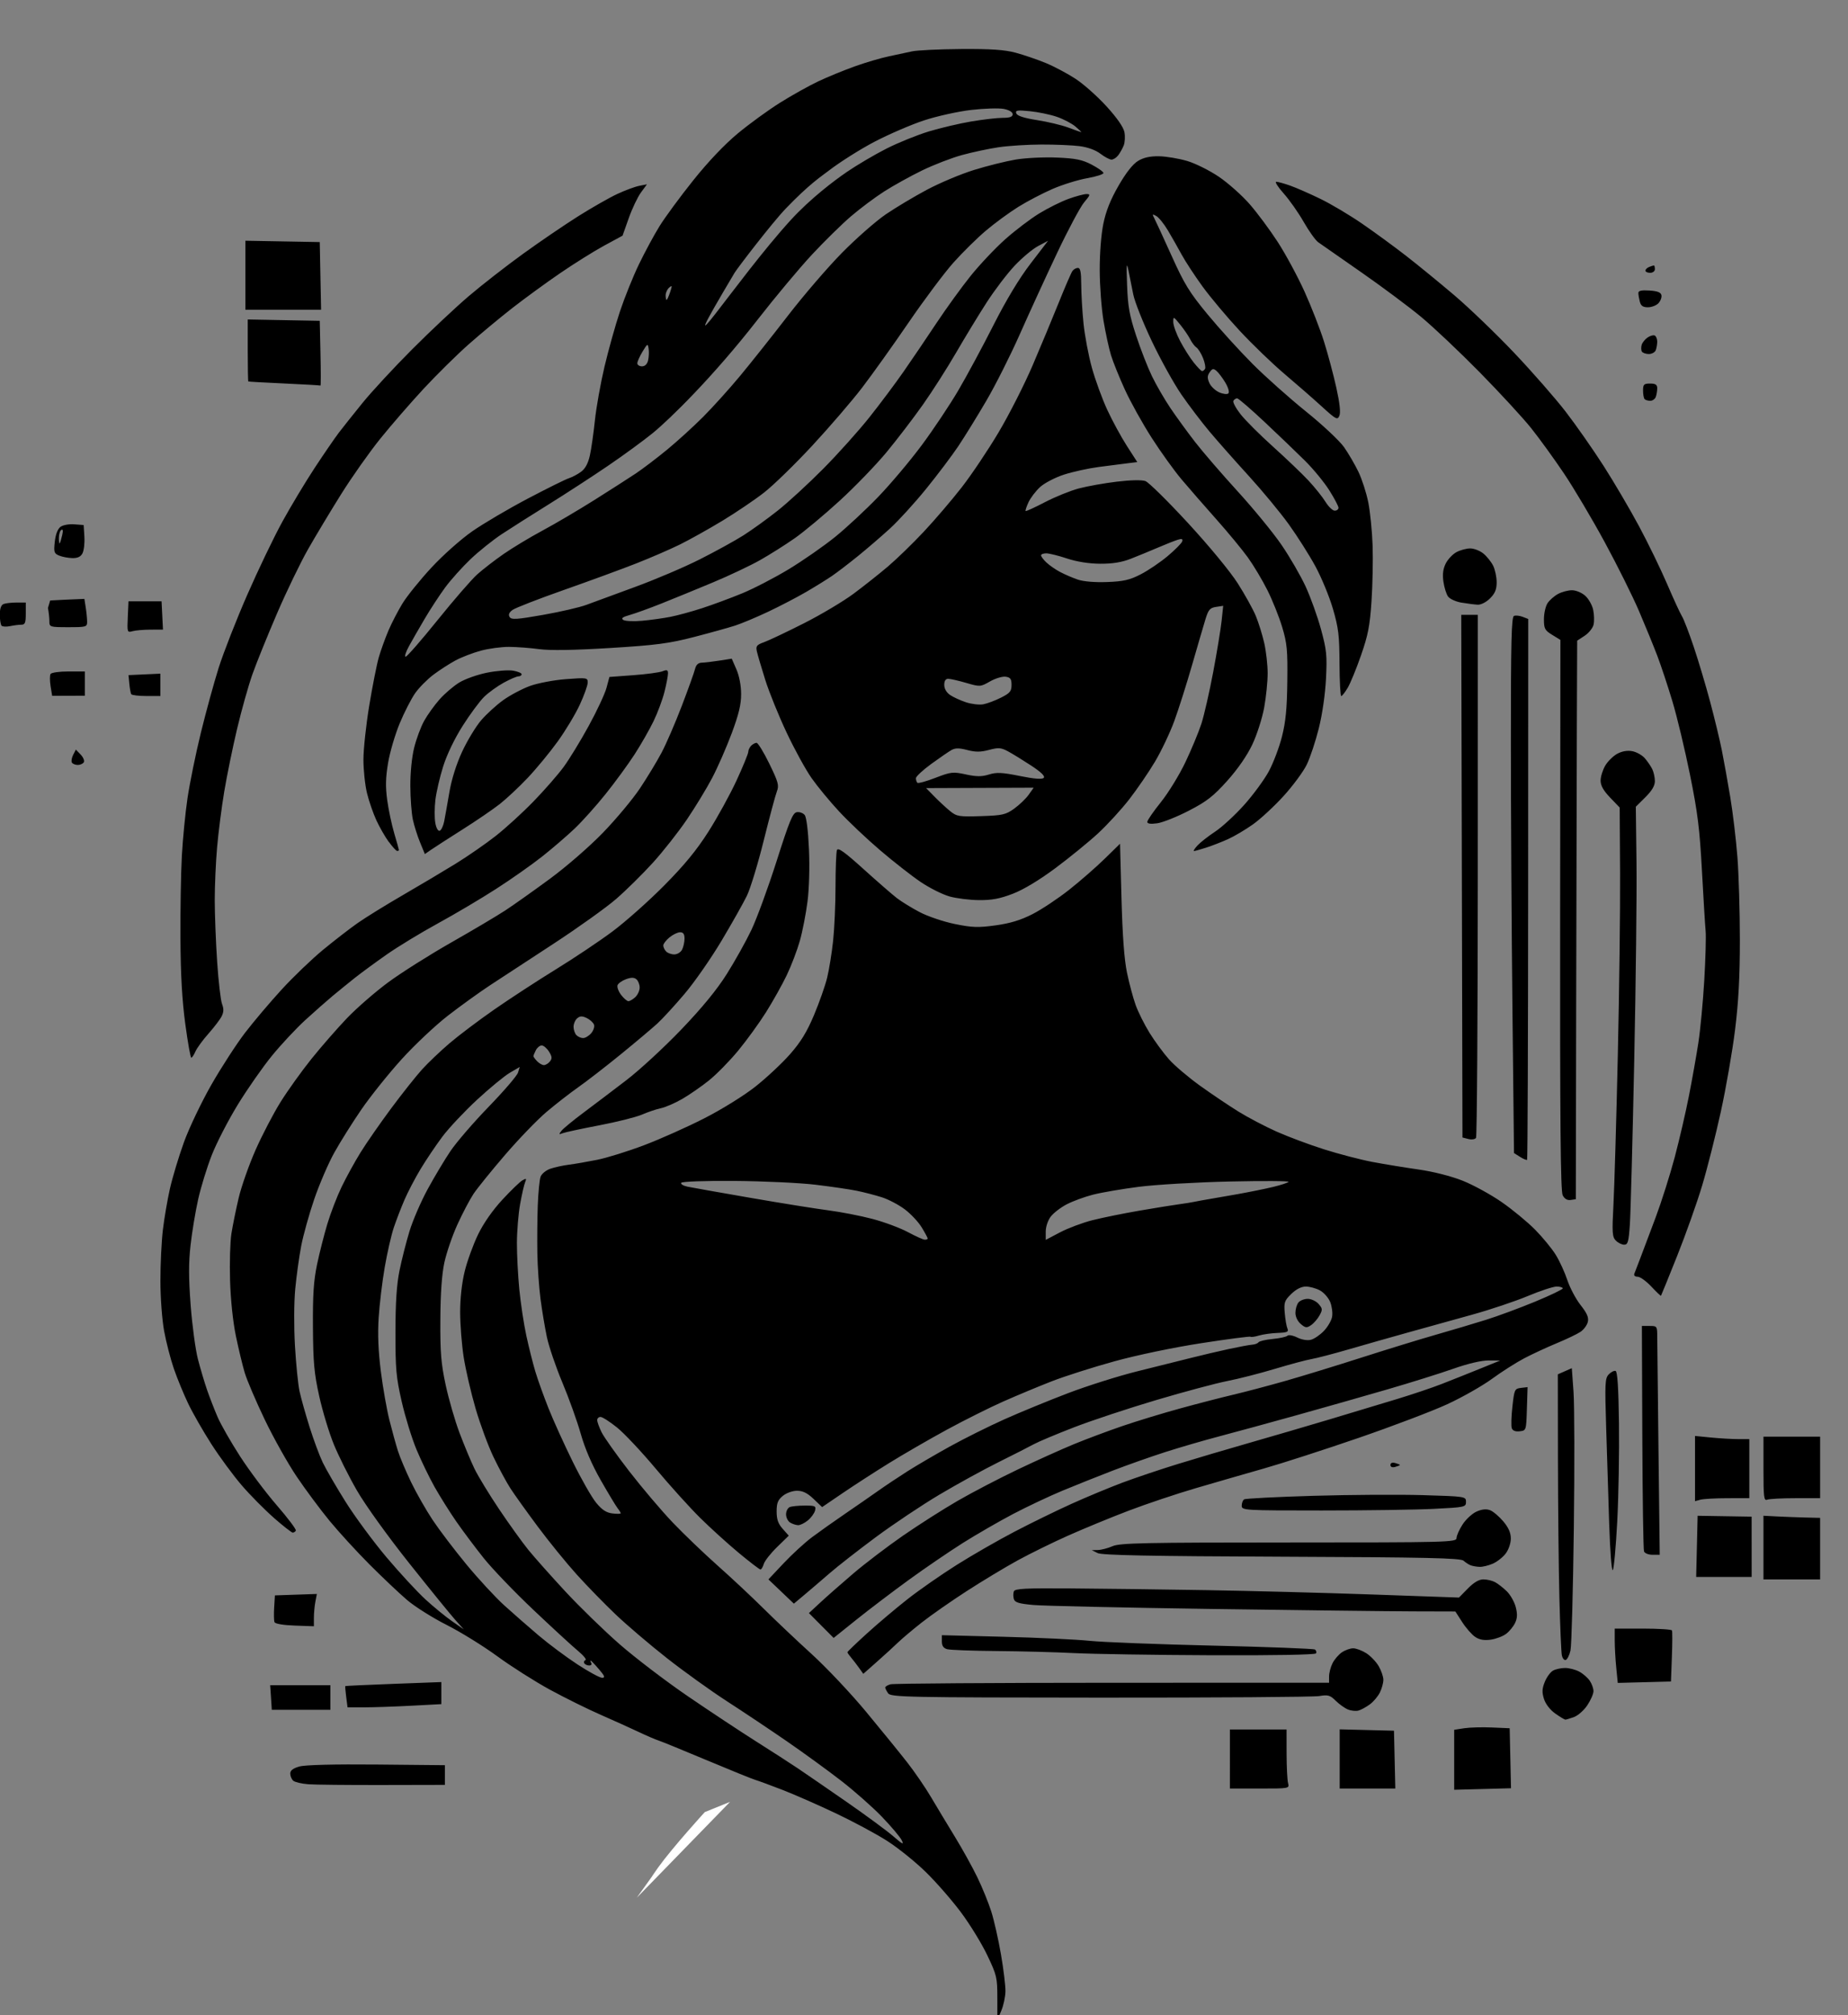 <?xml version="1.0" encoding="UTF-8" standalone="no"?>
<!-- Created with Inkscape (http://www.inkscape.org/) -->

<svg
   width="123.557mm"
   height="134.701mm"
   viewBox="0 0 123.557 134.701"
   version="1.1"
   id="svg1"
   xml:space="preserve"
   inkscape:version="1.4 (86a8ad7, 2024-10-11)"
   sodipodi:docname="dessin.svg"
   xmlns:inkscape="http://www.inkscape.org/namespaces/inkscape"
   xmlns:sodipodi="http://sodipodi.sourceforge.net/DTD/sodipodi-0.dtd"
   xmlns="http://www.w3.org/2000/svg"
   xmlns:svg="http://www.w3.org/2000/svg"
   xmlns:rdf="http://www.w3.org/1999/02/22-rdf-syntax-ns#"
   xmlns:cc="http://creativecommons.org/ns#"
   xmlns:dc="http://purl.org/dc/elements/1.1/"><rect x="0" y="0" width="123.557" height="134.701" fill="#808080" stroke="none"/><title
     id="title2">logo-1</title><sodipodi:namedview
     id="namedview1"
     pagecolor="#ffffff"
     bordercolor="#000000"
     borderopacity="0.25"
     inkscape:showpageshadow="2"
     inkscape:pageopacity="0.0"
     inkscape:pagecheckerboard="0"
     inkscape:deskcolor="#d1d1d1"
     inkscape:document-units="mm"
     inkscape:zoom="0.72604517"
     inkscape:cx="-22.725859"
     inkscape:cy="302.32279"
     inkscape:window-width="1920"
     inkscape:window-height="1017"
     inkscape:window-x="-8"
     inkscape:window-y="-8"
     inkscape:window-maximized="1"
     inkscape:current-layer="layer1" /><defs
     id="defs1" /><g
     inkscape:label="Calque 1"
     inkscape:groupmode="layer"
     id="layer1"
     transform="matrix(0.985,0,0,0.978,-40.836,-7.802)"><path
       style="fill:#000000;stroke-width:0.764"
       d="m 109.155,144.537 c 0,-1.415 -0.034,-1.563 -0.681,-2.933 -0.375,-0.793 -1.177,-2.112 -1.783,-2.93 -0.606,-0.818 -1.677,-2.056 -2.38,-2.749 -0.703,-0.694 -1.884,-1.652 -2.624,-2.131 -0.74,-0.478 -2.32,-1.333 -3.51,-1.9 -1.19,-0.567 -2.812,-1.284 -3.606,-1.594 -0.793,-0.31 -1.623,-0.617 -1.843,-0.683 -0.22,-0.066 -1.699,-0.669 -3.285,-1.34 -1.587,-0.671 -3.064,-1.279 -3.284,-1.351 -0.22,-0.072 -0.833,-0.337 -1.362,-0.591 -0.53,-0.253 -1.684,-0.778 -2.565,-1.166 -0.881,-0.388 -2.432,-1.161 -3.445,-1.716 -1.014,-0.556 -2.62,-1.583 -3.571,-2.283 -0.95,-0.7 -2.501,-1.666 -3.445,-2.146 -0.945,-0.48 -2.149,-1.244 -2.677,-1.697 -0.527,-0.453 -1.671,-1.543 -2.543,-2.422 -0.871,-0.879 -2.098,-2.228 -2.727,-2.998 -0.629,-0.77 -1.634,-2.132 -2.233,-3.027 -0.599,-0.895 -1.575,-2.648 -2.169,-3.897 -0.594,-1.249 -1.203,-2.686 -1.354,-3.195 -0.151,-0.509 -0.422,-1.644 -0.602,-2.522 -0.197,-0.96 -0.354,-2.47 -0.393,-3.784 -0.036,-1.202 0.005,-2.64 0.092,-3.195 0.087,-0.555 0.308,-1.652 0.492,-2.438 0.184,-0.786 0.7,-2.262 1.146,-3.279 0.446,-1.017 1.21,-2.493 1.698,-3.279 0.487,-0.786 1.429,-2.11 2.093,-2.943 0.664,-0.832 1.748,-2.084 2.41,-2.781 0.662,-0.697 1.925,-1.803 2.806,-2.458 0.881,-0.654 2.801,-1.876 4.266,-2.715 1.465,-0.839 3.124,-1.83 3.686,-2.201 0.562,-0.372 1.921,-1.341 3.018,-2.154 1.13,-0.837 2.696,-2.208 3.611,-3.16 0.888,-0.925 2.017,-2.287 2.507,-3.027 0.491,-0.74 1.15,-1.837 1.466,-2.438 0.316,-0.601 0.934,-2.039 1.373,-3.196 0.439,-1.157 0.844,-2.292 0.899,-2.522 0.068,-0.284 0.215,-0.423 0.454,-0.43 0.194,-0.005 0.732,-0.069 1.196,-0.142 l 0.842,-0.132 0.316,0.731 c 0.193,0.446 0.317,1.101 0.319,1.682 0.002,0.717 -0.156,1.381 -0.64,2.691 -0.354,0.956 -0.949,2.324 -1.322,3.04 -0.373,0.716 -1.147,1.998 -1.72,2.849 -0.573,0.851 -1.61,2.178 -2.304,2.948 -0.694,0.77 -1.815,1.884 -2.49,2.474 -0.675,0.591 -2.595,1.973 -4.266,3.073 -1.672,1.099 -3.607,2.374 -4.3,2.832 -0.693,0.458 -1.968,1.383 -2.832,2.054 -0.864,0.671 -2.297,2.029 -3.184,3.017 -0.887,0.988 -2.111,2.528 -2.722,3.424 -0.61,0.895 -1.438,2.224 -1.84,2.953 -0.401,0.729 -1.013,2.159 -1.358,3.178 -0.346,1.019 -0.743,2.457 -0.884,3.195 -0.14,0.738 -0.322,2.061 -0.404,2.94 -0.085,0.915 -0.093,2.567 -0.019,3.868 0.072,1.249 0.211,2.648 0.31,3.111 0.099,0.462 0.405,1.56 0.679,2.438 0.274,0.879 0.678,1.976 0.899,2.438 0.22,0.462 0.919,1.673 1.553,2.691 0.634,1.017 1.883,2.72 2.774,3.784 0.892,1.064 2.076,2.354 2.631,2.868 0.555,0.514 1.37,1.187 1.811,1.496 l 0.801,0.562 -0.583,-0.655 c -0.321,-0.361 -1.727,-2.103 -3.125,-3.872 -1.452,-1.838 -2.971,-3.964 -3.542,-4.961 -0.55,-0.959 -1.26,-2.387 -1.577,-3.173 -0.318,-0.786 -0.761,-2.262 -0.984,-3.279 -0.344,-1.563 -0.41,-2.293 -0.426,-4.708 -0.015,-2.217 0.048,-3.179 0.279,-4.288 0.164,-0.786 0.479,-2.035 0.7,-2.775 0.221,-0.74 0.656,-1.875 0.965,-2.522 0.309,-0.647 0.887,-1.707 1.285,-2.354 0.398,-0.647 1.337,-2.009 2.088,-3.027 0.751,-1.017 1.697,-2.216 2.101,-2.664 0.405,-0.448 1.241,-1.249 1.858,-1.78 0.617,-0.531 1.987,-1.571 3.045,-2.311 1.058,-0.74 2.933,-1.971 4.167,-2.735 1.234,-0.764 2.965,-1.93 3.846,-2.592 0.881,-0.662 2.459,-2.073 3.505,-3.137 1.381,-1.403 2.208,-2.418 3.016,-3.699 0.612,-0.971 1.469,-2.542 1.903,-3.49 0.434,-0.949 0.79,-1.823 0.79,-1.942 0,-0.12 0.087,-0.308 0.192,-0.419 0.106,-0.111 0.273,-0.202 0.371,-0.202 0.098,0 0.489,0.643 0.869,1.428 0.61,1.261 0.669,1.483 0.511,1.892 -0.099,0.255 -0.499,1.761 -0.891,3.348 -0.391,1.587 -0.906,3.289 -1.145,3.784 -0.238,0.494 -1.013,1.878 -1.722,3.076 -0.708,1.197 -1.834,2.826 -2.502,3.62 -0.667,0.794 -1.502,1.71 -1.854,2.035 -0.353,0.325 -1.47,1.273 -2.484,2.105 -1.014,0.832 -2.312,1.844 -2.885,2.249 -0.573,0.405 -1.546,1.168 -2.163,1.695 -0.617,0.527 -1.879,1.844 -2.804,2.927 -0.925,1.083 -1.89,2.284 -2.144,2.669 -0.254,0.385 -0.745,1.326 -1.091,2.091 -0.346,0.765 -0.745,1.938 -0.887,2.606 -0.172,0.815 -0.262,2.102 -0.271,3.906 -0.012,2.247 0.048,2.982 0.362,4.456 0.207,0.971 0.631,2.447 0.943,3.279 0.312,0.832 0.766,1.93 1.01,2.438 0.244,0.509 0.999,1.757 1.678,2.775 0.679,1.017 1.57,2.265 1.979,2.772 0.41,0.507 1.538,1.785 2.508,2.839 0.97,1.054 2.628,2.678 3.686,3.609 1.058,0.931 3.149,2.536 4.647,3.566 1.498,1.03 3.59,2.423 4.647,3.096 1.058,0.673 2.32,1.492 2.804,1.821 0.485,0.328 1.963,1.352 3.285,2.275 1.322,0.923 2.757,1.987 3.19,2.364 0.646,0.564 0.748,0.612 0.576,0.27 -0.116,-0.229 -0.722,-0.95 -1.347,-1.604 -0.625,-0.653 -1.868,-1.759 -2.763,-2.457 -0.894,-0.698 -2.553,-1.912 -3.686,-2.698 -1.133,-0.786 -2.961,-2.016 -4.063,-2.733 -1.102,-0.718 -2.941,-2.048 -4.087,-2.956 -1.146,-0.908 -2.701,-2.242 -3.457,-2.965 -0.755,-0.723 -1.95,-1.957 -2.655,-2.743 -0.705,-0.786 -1.896,-2.262 -2.648,-3.279 -0.751,-1.017 -1.585,-2.19 -1.852,-2.606 -0.267,-0.416 -0.782,-1.375 -1.143,-2.132 -0.362,-0.756 -0.913,-2.258 -1.225,-3.337 -0.312,-1.079 -0.674,-2.655 -0.805,-3.502 -0.131,-0.847 -0.238,-2.227 -0.239,-3.068 -4.05e-4,-0.962 0.114,-1.999 0.309,-2.797 0.17,-0.698 0.576,-1.825 0.902,-2.504 0.373,-0.778 0.986,-1.662 1.654,-2.389 0.584,-0.635 1.198,-1.232 1.366,-1.326 0.262,-0.147 0.287,-0.127 0.176,0.142 -0.071,0.173 -0.223,0.844 -0.338,1.491 -0.115,0.647 -0.213,1.831 -0.216,2.631 -0.004,0.799 0.07,2.237 0.163,3.195 0.093,0.958 0.308,2.385 0.478,3.171 0.169,0.786 0.443,1.883 0.608,2.438 0.165,0.555 0.569,1.69 0.898,2.522 0.329,0.832 1.068,2.474 1.643,3.647 0.574,1.174 1.288,2.433 1.586,2.798 0.397,0.487 0.692,0.683 1.105,0.733 0.31,0.038 0.564,0.033 0.564,-0.01 0,-0.043 -0.094,-0.199 -0.209,-0.345 -0.115,-0.146 -0.628,-1.003 -1.139,-1.904 -0.61,-1.074 -1.081,-2.175 -1.368,-3.195 -0.241,-0.856 -0.8,-2.426 -1.244,-3.49 -0.443,-1.064 -0.917,-2.463 -1.052,-3.111 -0.136,-0.647 -0.33,-1.82 -0.432,-2.606 -0.102,-0.786 -0.199,-2.186 -0.215,-3.111 -0.016,-0.925 -0.003,-2.4 0.029,-3.279 0.033,-0.878 0.118,-1.76 0.19,-1.959 0.072,-0.199 0.37,-0.445 0.662,-0.546 0.292,-0.101 0.855,-0.225 1.252,-0.276 0.397,-0.051 1.263,-0.201 1.924,-0.334 0.662,-0.133 2.097,-0.583 3.188,-0.999 1.092,-0.416 2.93,-1.242 4.085,-1.836 1.19,-0.611 2.693,-1.55 3.469,-2.167 0.753,-0.599 1.81,-1.594 2.35,-2.212 0.73,-0.835 1.148,-1.522 1.631,-2.679 0.358,-0.855 0.759,-2.006 0.892,-2.556 0.133,-0.55 0.315,-1.682 0.404,-2.514 0.089,-0.832 0.163,-2.51 0.164,-3.728 7.22e-4,-1.218 0.044,-2.331 0.096,-2.474 0.072,-0.197 0.509,0.117 1.803,1.294 0.939,0.854 1.96,1.749 2.269,1.988 0.308,0.239 1.005,0.67 1.548,0.957 0.543,0.287 1.612,0.652 2.376,0.809 1.183,0.244 1.595,0.258 2.779,0.093 0.994,-0.139 1.71,-0.359 2.514,-0.775 0.619,-0.32 1.736,-1.069 2.484,-1.665 0.748,-0.596 1.828,-1.546 2.401,-2.111 l 1.042,-1.027 0.099,3.74 c 0.067,2.543 0.186,4.165 0.372,5.07 0.151,0.731 0.415,1.726 0.588,2.211 0.173,0.484 0.598,1.342 0.946,1.907 0.347,0.564 0.939,1.375 1.314,1.802 0.375,0.427 1.332,1.246 2.127,1.819 0.795,0.574 1.968,1.368 2.606,1.765 0.638,0.397 1.792,1.007 2.564,1.355 0.772,0.348 2.233,0.898 3.247,1.221 1.014,0.323 2.492,0.71 3.285,0.86 0.793,0.15 2.2,0.382 3.125,0.515 1.001,0.144 2.212,0.455 2.989,0.767 0.718,0.288 1.908,0.945 2.644,1.459 0.736,0.514 1.756,1.362 2.267,1.883 0.511,0.522 1.142,1.295 1.402,1.719 0.26,0.424 0.614,1.201 0.787,1.728 0.173,0.527 0.578,1.296 0.9,1.708 0.442,0.566 0.562,0.849 0.49,1.152 -0.053,0.221 -0.274,0.524 -0.491,0.673 -0.217,0.149 -0.942,0.499 -1.61,0.778 -0.669,0.279 -1.664,0.743 -2.211,1.032 -0.548,0.289 -1.536,0.923 -2.197,1.409 -0.661,0.486 -2.031,1.268 -3.045,1.738 -1.014,0.47 -3.718,1.503 -6.01,2.297 -2.292,0.794 -5.176,1.733 -6.41,2.086 -1.234,0.354 -3.315,0.959 -4.624,1.345 -1.309,0.386 -3.365,1.079 -4.567,1.541 -1.203,0.461 -3.052,1.228 -4.11,1.703 -1.058,0.475 -2.608,1.242 -3.445,1.705 -0.837,0.462 -2.388,1.404 -3.445,2.092 -1.058,0.688 -2.428,1.652 -3.045,2.141 -0.617,0.489 -1.343,1.105 -1.613,1.369 -0.27,0.264 -0.911,0.853 -1.424,1.31 l -0.932,0.831 -0.291,-0.411 c -0.16,-0.226 -0.403,-0.543 -0.539,-0.705 -0.137,-0.162 -0.249,-0.325 -0.249,-0.362 0,-0.037 0.595,-0.612 1.322,-1.278 0.727,-0.666 1.971,-1.724 2.764,-2.351 0.793,-0.627 2.304,-1.686 3.357,-2.353 1.053,-0.667 2.82,-1.688 3.926,-2.269 1.106,-0.581 2.841,-1.434 3.855,-1.895 1.014,-0.461 2.564,-1.11 3.445,-1.443 0.881,-0.332 2.576,-0.906 3.766,-1.275 1.19,-0.369 3.389,-1.024 4.888,-1.455 1.498,-0.432 3.95,-1.154 5.449,-1.606 1.498,-0.451 3.554,-1.075 4.567,-1.387 1.014,-0.311 2.348,-0.763 2.965,-1.005 0.617,-0.242 1.771,-0.704 2.564,-1.028 l 1.442,-0.589 -0.785,-0.005 c -0.483,-0.004 -1.408,0.215 -2.404,0.569 -0.89,0.316 -2.917,0.955 -4.503,1.419 -1.587,0.465 -4.363,1.26 -6.17,1.767 -1.807,0.507 -4.151,1.152 -5.208,1.432 -1.058,0.28 -2.716,0.767 -3.686,1.081 -0.97,0.314 -2.559,0.879 -3.533,1.256 -0.974,0.377 -2.506,0.993 -3.406,1.369 -0.9,0.376 -2.411,1.094 -3.358,1.594 -0.947,0.501 -2.479,1.39 -3.405,1.977 -0.925,0.587 -2.584,1.726 -3.686,2.533 -1.102,0.806 -2.7,2.028 -3.552,2.716 l -1.548,1.25 -0.839,-0.849 -0.839,-0.849 0.785,-0.733 c 0.432,-0.403 1.434,-1.29 2.227,-1.972 0.793,-0.681 2.308,-1.842 3.365,-2.58 1.058,-0.737 2.732,-1.812 3.72,-2.387 0.988,-0.575 2.827,-1.541 4.087,-2.145 1.259,-0.605 2.975,-1.383 3.812,-1.73 0.837,-0.347 2.316,-0.903 3.285,-1.237 0.97,-0.334 2.736,-0.876 3.926,-1.204 1.19,-0.329 2.812,-0.751 3.606,-0.939 0.793,-0.188 2.38,-0.61 3.526,-0.939 1.146,-0.328 3.468,-1.045 5.16,-1.592 1.692,-0.547 3.964,-1.25 5.048,-1.562 1.084,-0.312 2.62,-0.772 3.414,-1.023 0.793,-0.25 2.289,-0.807 3.325,-1.238 1.035,-0.431 1.883,-0.84 1.883,-0.909 1.7e-4,-0.069 -0.187,-0.126 -0.416,-0.126 -0.229,0 -1.113,0.293 -1.963,0.651 -0.851,0.358 -2.556,0.933 -3.79,1.277 -1.234,0.344 -3.181,0.889 -4.327,1.21 -1.146,0.321 -2.949,0.837 -4.006,1.147 -1.058,0.31 -2.212,0.613 -2.564,0.674 -0.353,0.061 -1.47,0.362 -2.484,0.67 -1.014,0.307 -2.464,0.68 -3.222,0.829 -0.759,0.149 -2.92,0.731 -4.804,1.294 -1.884,0.563 -4.4,1.402 -5.592,1.866 -1.192,0.464 -2.419,0.983 -2.728,1.153 -0.308,0.17 -1.39,0.725 -2.404,1.232 -1.014,0.507 -2.816,1.504 -4.006,2.216 -1.19,0.712 -3.137,2.022 -4.327,2.911 -1.19,0.889 -2.597,1.996 -3.126,2.459 -0.529,0.463 -1.293,1.121 -1.697,1.462 l -0.734,0.62 -0.864,-0.829 -0.864,-0.829 1.038,-1.109 c 0.571,-0.61 1.435,-1.407 1.919,-1.772 0.485,-0.365 1.494,-1.085 2.244,-1.601 0.749,-0.515 1.759,-1.22 2.244,-1.566 0.485,-0.346 1.386,-0.952 2.003,-1.346 0.617,-0.394 1.915,-1.158 2.885,-1.698 0.97,-0.539 2.628,-1.371 3.686,-1.848 1.058,-0.477 3.005,-1.282 4.327,-1.789 1.322,-0.507 3.45,-1.182 4.728,-1.5 1.278,-0.318 2.901,-0.726 3.606,-0.906 0.705,-0.18 1.859,-0.453 2.564,-0.607 0.705,-0.153 1.426,-0.288 1.603,-0.299 0.176,-0.011 0.365,-0.085 0.42,-0.163 0.055,-0.079 0.487,-0.18 0.962,-0.225 0.474,-0.045 0.925,-0.145 1.002,-0.222 0.077,-0.077 0.376,-0.023 0.664,0.121 0.308,0.154 0.691,0.218 0.929,0.156 0.223,-0.059 0.618,-0.33 0.878,-0.603 0.26,-0.273 0.512,-0.708 0.559,-0.967 0.047,-0.259 -0.01,-0.712 -0.127,-1.006 -0.117,-0.294 -0.432,-0.654 -0.699,-0.799 -0.267,-0.145 -0.698,-0.263 -0.957,-0.263 -0.303,0 -0.656,0.18 -0.985,0.503 -0.466,0.457 -0.507,0.577 -0.446,1.303 0.037,0.44 0.119,0.92 0.183,1.067 0.096,0.222 -0.014,0.272 -0.66,0.296 -0.427,0.016 -1.001,0.097 -1.277,0.18 -0.276,0.083 -0.531,0.12 -0.568,0.081 -0.036,-0.038 -1.538,0.159 -3.337,0.439 -1.899,0.295 -4.38,0.817 -5.915,1.244 -1.454,0.404 -3.365,1.018 -4.247,1.364 -0.881,0.346 -2.36,0.966 -3.285,1.379 -0.925,0.412 -2.656,1.284 -3.846,1.936 -1.19,0.653 -2.957,1.681 -3.926,2.286 -0.97,0.605 -2.384,1.526 -3.143,2.047 l -1.381,0.947 -0.58,-0.558 c -0.418,-0.402 -0.732,-0.558 -1.122,-0.558 -0.305,0 -0.726,0.152 -0.964,0.349 -0.339,0.28 -0.422,0.491 -0.422,1.068 0,0.54 0.103,0.836 0.412,1.186 l 0.412,0.466 -0.793,0.778 c -0.436,0.428 -0.843,0.948 -0.903,1.156 -0.061,0.208 -0.162,0.378 -0.226,0.378 -0.064,0 -0.726,-0.511 -1.472,-1.135 -0.746,-0.624 -1.927,-1.703 -2.624,-2.396 -0.697,-0.694 -2.054,-2.207 -3.015,-3.363 -0.961,-1.156 -2.145,-2.424 -2.632,-2.817 -0.487,-0.393 -0.987,-0.715 -1.112,-0.715 -0.124,0 -0.226,0.098 -0.226,0.217 0,0.119 0.133,0.491 0.296,0.827 0.163,0.336 1.01,1.539 1.883,2.674 0.873,1.135 2.203,2.714 2.957,3.507 0.754,0.794 2.124,2.116 3.045,2.939 0.921,0.823 2.325,2.145 3.119,2.939 0.795,0.793 2.26,2.19 3.257,3.103 0.997,0.913 2.655,2.682 3.684,3.931 1.029,1.248 2.289,2.809 2.8,3.468 0.511,0.659 1.239,1.728 1.617,2.375 0.379,0.647 1.103,1.858 1.609,2.691 0.507,0.832 1.197,2.085 1.533,2.783 0.337,0.698 0.765,1.758 0.952,2.354 0.187,0.597 0.482,1.911 0.655,2.922 0.174,1.01 0.31,2.145 0.304,2.522 -0.006,0.377 -0.133,0.972 -0.28,1.322 l -0.269,0.637 z M 82.109,122.052 c -0.273,-0.324 -0.524,-0.589 -0.557,-0.589 -0.033,0 -0.016,0.076 0.039,0.168 0.054,0.092 -0.009,0.168 -0.141,0.168 -0.132,0 -0.281,-0.069 -0.331,-0.154 -0.05,-0.085 -0.013,-0.181 0.082,-0.214 0.095,-0.033 -0.139,-0.321 -0.52,-0.639 -0.381,-0.318 -1.738,-1.575 -3.016,-2.793 -1.278,-1.218 -2.796,-2.809 -3.373,-3.537 -0.577,-0.727 -1.414,-1.852 -1.86,-2.5 -0.446,-0.647 -1.107,-1.708 -1.471,-2.357 -0.363,-0.649 -0.919,-1.807 -1.236,-2.574 -0.317,-0.767 -0.768,-2.241 -1.002,-3.276 -0.376,-1.659 -0.426,-2.221 -0.423,-4.741 0.003,-2.032 0.082,-3.247 0.275,-4.204 0.149,-0.74 0.455,-1.951 0.679,-2.691 0.224,-0.74 0.776,-2.026 1.226,-2.859 0.45,-0.832 1.146,-2.005 1.547,-2.606 0.401,-0.601 1.572,-1.97 2.603,-3.041 1.031,-1.071 1.926,-2.121 1.99,-2.333 l 0.117,-0.385 -0.67,0.395 c -0.369,0.217 -1.37,1.047 -2.226,1.844 -0.856,0.797 -1.917,1.934 -2.357,2.526 -0.441,0.593 -1.105,1.587 -1.478,2.21 -0.372,0.623 -0.864,1.569 -1.092,2.102 -0.229,0.533 -0.555,1.386 -0.725,1.894 -0.17,0.509 -0.448,1.729 -0.616,2.711 -0.169,0.982 -0.354,2.534 -0.412,3.447 -0.073,1.144 -0.026,2.29 0.148,3.679 0.14,1.11 0.401,2.606 0.581,3.325 0.18,0.719 0.439,1.665 0.576,2.102 0.137,0.437 0.54,1.399 0.895,2.139 0.355,0.739 1.012,1.899 1.459,2.578 0.447,0.678 1.478,2.046 2.291,3.038 0.813,0.993 1.972,2.255 2.575,2.806 0.604,0.551 1.656,1.478 2.338,2.06 0.682,0.582 1.865,1.47 2.629,1.973 0.763,0.503 1.515,0.914 1.67,0.914 0.229,0 0.188,-0.112 -0.214,-0.589 z M 104.428,92.621 c 0,-0.048 -0.181,-0.389 -0.403,-0.757 -0.221,-0.368 -0.737,-0.924 -1.146,-1.235 -0.409,-0.311 -1.111,-0.684 -1.561,-0.828 -0.45,-0.144 -1.214,-0.344 -1.699,-0.444 -0.485,-0.1 -1.747,-0.286 -2.804,-0.414 -1.058,-0.128 -3.521,-0.244 -5.475,-0.259 -2.03,-0.016 -3.591,0.039 -3.643,0.128 -0.05,0.085 0.142,0.204 0.427,0.264 0.285,0.06 2.213,0.404 4.284,0.765 2.071,0.361 4.451,0.745 5.288,0.854 0.837,0.109 2.178,0.372 2.978,0.584 0.801,0.212 1.882,0.617 2.404,0.899 0.521,0.282 1.038,0.517 1.148,0.521 0.11,0.005 0.2,-0.031 0.2,-0.079 z m 11.19,-1.255 c 0.676,-0.173 2.131,-0.47 3.233,-0.66 1.102,-0.189 2.292,-0.383 2.644,-0.429 0.353,-0.046 0.821,-0.123 1.042,-0.169 0.22,-0.046 0.617,-0.12 0.881,-0.163 0.264,-0.043 1.166,-0.201 2.003,-0.351 0.837,-0.15 1.944,-0.376 2.46,-0.502 0.516,-0.126 0.985,-0.281 1.042,-0.345 0.057,-0.064 -1.735,-0.074 -3.983,-0.024 -2.248,0.051 -5.024,0.213 -6.17,0.361 -1.146,0.148 -2.552,0.391 -3.125,0.539 -0.573,0.148 -1.377,0.446 -1.787,0.662 -0.41,0.216 -0.897,0.595 -1.082,0.842 -0.191,0.255 -0.336,0.694 -0.336,1.017 v 0.568 l 0.974,-0.516 c 0.536,-0.284 1.527,-0.658 2.204,-0.831 z M 78.786,80.518 c 0.16,-0.203 0.148,-0.333 -0.064,-0.673 -0.145,-0.232 -0.367,-0.421 -0.494,-0.421 -0.127,0 -0.306,0.146 -0.397,0.325 -0.091,0.179 -0.166,0.363 -0.166,0.408 0,0.046 0.113,0.202 0.252,0.347 0.139,0.145 0.346,0.264 0.461,0.264 0.115,0 0.299,-0.113 0.408,-0.251 z m 2.8,-1.928 c 0.157,-0.182 0.242,-0.447 0.19,-0.59 -0.052,-0.143 -0.275,-0.346 -0.495,-0.451 -0.308,-0.147 -0.457,-0.142 -0.646,0.022 -0.135,0.117 -0.245,0.378 -0.245,0.58 0,0.201 0.087,0.457 0.192,0.568 0.106,0.111 0.311,0.202 0.456,0.202 0.145,0 0.392,-0.149 0.548,-0.33 z m 2.998,-2.471 c 0.161,-0.153 0.293,-0.446 0.293,-0.652 0,-0.206 -0.098,-0.459 -0.217,-0.562 -0.157,-0.136 -0.353,-0.139 -0.708,-0.009 -0.27,0.099 -0.529,0.283 -0.576,0.41 -0.046,0.126 0.061,0.424 0.239,0.661 0.178,0.237 0.402,0.431 0.499,0.431 0.097,0 0.308,-0.125 0.469,-0.278 z m 3.172,-3.242 c 0.091,-0.179 0.166,-0.519 0.166,-0.757 0,-0.309 -0.085,-0.431 -0.299,-0.431 -0.164,0 -0.489,0.157 -0.721,0.349 -0.232,0.192 -0.422,0.441 -0.422,0.555 0,0.114 0.087,0.297 0.192,0.408 0.106,0.111 0.356,0.202 0.555,0.202 0.2,0 0.438,-0.146 0.529,-0.325 z m 52.409,55.365 3e-4,-2.05 0.681,-0.105 c 0.375,-0.058 1.222,-0.081 1.883,-0.052 l 1.202,0.053 0.045,2.05 0.045,2.05 -1.928,0.052 -1.928,0.052 z m -15.224,-0.052 v -2.018 h 1.923 1.923 l 0.002,1.64 c 0.002,0.902 0.046,1.81 0.099,2.018 0.097,0.378 0.093,0.378 -1.925,0.378 h -2.022 z m 7.452,-0.005 -3.7e-4,-2.023 1.843,0.047 1.843,0.047 0.045,1.976 0.045,1.976 -1.888,-2.5e-4 -1.888,-2.4e-4 z m -70.027,1.727 c -0.438,-0.034 -0.889,-0.141 -1.002,-0.239 -0.112,-0.098 -0.204,-0.317 -0.204,-0.487 0,-0.217 0.186,-0.362 0.627,-0.486 0.39,-0.11 2.374,-0.16 5.248,-0.133 l 4.621,0.045 v 0.673 0.673 l -4.247,0.009 c -2.336,0.005 -4.606,-0.019 -5.044,-0.053 z m 84.661,-4.829 c -0.351,-0.25 -0.657,-0.648 -0.766,-0.995 -0.144,-0.459 -0.134,-0.699 0.053,-1.167 0.129,-0.324 0.38,-0.671 0.558,-0.771 0.178,-0.1 0.548,-0.182 0.823,-0.182 0.275,0 0.708,0.113 0.962,0.251 0.255,0.138 0.576,0.42 0.713,0.626 0.138,0.206 0.25,0.524 0.25,0.707 0,0.183 -0.187,0.615 -0.415,0.96 -0.228,0.346 -0.636,0.709 -0.905,0.808 -0.27,0.099 -0.535,0.179 -0.589,0.179 -0.054,0 -0.362,-0.188 -0.684,-0.417 z m -14.073,-0.278 c -0.22,-0.091 -0.595,-0.361 -0.833,-0.599 -0.379,-0.38 -0.518,-0.419 -1.122,-0.318 -0.379,0.064 -7.072,0.111 -14.872,0.106 -13.103,-0.009 -14.198,-0.032 -14.383,-0.293 -0.11,-0.156 -0.2,-0.336 -0.2,-0.4 0,-0.064 0.162,-0.162 0.361,-0.218 0.198,-0.056 6.977,-0.102 15.064,-0.104 l 14.703,-0.002 v -0.429 c 0,-0.236 0.104,-0.641 0.232,-0.9 0.128,-0.259 0.414,-0.596 0.635,-0.748 0.222,-0.152 0.568,-0.277 0.769,-0.277 0.201,3.5e-4 0.601,0.151 0.889,0.335 0.287,0.184 0.666,0.581 0.841,0.882 0.175,0.301 0.319,0.722 0.319,0.935 3.3e-4,0.213 -0.106,0.604 -0.237,0.87 -0.131,0.266 -0.437,0.63 -0.681,0.81 -0.244,0.18 -0.587,0.37 -0.764,0.421 -0.176,0.052 -0.501,0.019 -0.721,-0.072 z m -73.101,-0.819 -0.056,-0.841 2.043,1.1e-4 2.043,1e-4 v 0.841 0.841 h -1.988 -1.988 z m 5.104,-0.039 c -0.05,-0.391 -0.078,-0.725 -0.061,-0.741 0.016,-0.016 1.49,-0.085 3.275,-0.152 l 3.245,-0.123 v 0.754 0.754 l -2.043,0.109 c -1.124,0.06 -2.557,0.11 -3.184,0.11 l -1.141,6.8e-4 z m 86.209,-1.998 c -0.057,-0.572 -0.104,-1.407 -0.104,-1.856 v -0.816 h 1.914 c 1.052,0 1.94,0.057 1.971,0.126 0.032,0.069 0.03,0.883 -0.005,1.808 l -0.062,1.682 -1.806,0.048 -1.806,0.048 z m -3.694,-0.852 c -0.042,-0.215 -0.117,-1.979 -0.166,-3.922 -0.049,-1.942 -0.093,-6.174 -0.098,-9.403 l -0.008,-5.872 0.475,-0.21 0.475,-0.21 0.116,1.625 c 0.064,0.894 0.073,5.106 0.02,9.36 -0.053,4.254 -0.155,7.994 -0.227,8.311 -0.071,0.317 -0.216,0.606 -0.32,0.643 -0.105,0.037 -0.225,-0.109 -0.267,-0.324 z m -33.108,-0.146 c -1.278,-0.065 -3.658,-0.128 -5.288,-0.141 -1.631,-0.013 -3.127,-0.069 -3.325,-0.125 -0.254,-0.071 -0.361,-0.228 -0.361,-0.529 v -0.428 l 4.207,0.108 c 2.314,0.059 4.928,0.184 5.809,0.276 0.881,0.093 4.648,0.24 8.371,0.328 3.723,0.088 6.843,0.208 6.934,0.267 0.091,0.059 0.124,0.178 0.073,0.264 -0.055,0.093 -2.913,0.145 -7.094,0.127 -3.851,-0.016 -8.047,-0.082 -9.325,-0.147 z m 27.23,-1.103 c -0.228,-0.153 -0.624,-0.607 -0.881,-1.009 l -0.468,-0.731 -2.885,-0.008 c -1.587,-0.005 -7.752,-0.079 -13.702,-0.166 -5.949,-0.087 -11.374,-0.208 -12.055,-0.27 -0.974,-0.088 -1.256,-0.173 -1.326,-0.403 -0.049,-0.16 -0.05,-0.397 -0.002,-0.525 0.07,-0.192 0.77,-0.229 3.89,-0.205 2.092,0.016 6.226,0.069 9.187,0.118 2.96,0.049 8.027,0.183 11.26,0.298 l 5.877,0.209 0.606,-0.621 c 0.404,-0.414 0.754,-0.621 1.051,-0.621 0.244,0 0.602,0.085 0.795,0.189 0.193,0.104 0.549,0.384 0.793,0.623 0.244,0.239 0.517,0.723 0.608,1.076 0.123,0.48 0.113,0.754 -0.043,1.086 -0.114,0.244 -0.388,0.581 -0.608,0.748 -0.22,0.168 -0.689,0.346 -1.042,0.397 -0.446,0.064 -0.767,0.008 -1.055,-0.185 z m -81.505,-1.012 c -0.039,-0.104 -0.049,-0.558 -0.021,-1.009 l 0.05,-0.819 1.424,-0.049 1.424,-0.049 -0.101,0.532 c -0.056,0.293 -0.101,0.789 -0.101,1.104 v 0.571 l -1.301,-0.046 c -0.778,-0.027 -1.329,-0.122 -1.372,-0.235 z m 101.069,-5.096 v -2.175 l 0.921,0.048 c 0.507,0.026 1.372,0.059 1.923,0.073 l 1.002,0.025 v 2.102 2.102 h -1.923 -1.923 z m -4.518,-0.083 0.049,-2.09 1.833,0.03 1.833,0.03 5.8e-4,2.06 5.8e-4,2.06 -1.883,3.1e-4 -1.883,3.1e-4 z m -5.952,-1.476 c -0.056,-1.785 -0.149,-4.762 -0.206,-6.615 -0.095,-3.076 -0.08,-3.396 0.177,-3.665 0.155,-0.162 0.363,-0.266 0.463,-0.231 0.126,0.044 0.196,1.148 0.229,3.581 0.026,1.935 -0.027,4.95 -0.118,6.702 -0.091,1.751 -0.227,3.25 -0.303,3.329 -0.077,0.081 -0.183,-1.284 -0.24,-3.1 z m -9.401,2.773 c -0.132,-0.051 -0.351,-0.194 -0.487,-0.317 -0.2,-0.182 -2.543,-0.233 -12.34,-0.272 -8.915,-0.035 -12.198,-0.101 -12.494,-0.248 l -0.401,-0.2 0.421,-0.011 c 0.232,-0.006 0.68,-0.124 0.996,-0.263 0.493,-0.216 2.203,-0.252 11.959,-0.252 10.778,0 11.383,-0.016 11.383,-0.297 0,-0.164 0.187,-0.587 0.416,-0.94 0.229,-0.354 0.658,-0.749 0.954,-0.879 0.364,-0.16 0.66,-0.187 0.916,-0.085 0.208,0.083 0.608,0.426 0.889,0.761 0.356,0.425 0.511,0.781 0.511,1.171 0,0.32 -0.149,0.759 -0.347,1.023 -0.191,0.255 -0.585,0.568 -0.876,0.695 -0.291,0.128 -0.693,0.226 -0.895,0.219 -0.201,-0.008 -0.474,-0.055 -0.606,-0.106 z m 11.763,-0.957 c -0.047,-0.129 -0.099,-3.648 -0.115,-7.819 l -0.029,-7.584 0.521,-4e-5 c 0.514,-5e-5 0.521,0.01 0.522,0.799 7.8e-4,0.439 0.039,3.958 0.085,7.819 l 0.083,7.021 h -0.491 c -0.273,0 -0.529,-0.105 -0.577,-0.235 z m -92.999,-2.287 c -0.631,-0.555 -1.616,-1.558 -2.188,-2.228 -0.572,-0.67 -1.499,-1.938 -2.059,-2.817 -0.56,-0.879 -1.27,-2.127 -1.577,-2.775 -0.307,-0.647 -0.744,-1.718 -0.97,-2.379 -0.226,-0.661 -0.524,-1.824 -0.661,-2.583 -0.14,-0.775 -0.25,-2.277 -0.25,-3.426 0,-1.125 0.075,-2.687 0.167,-3.471 0.092,-0.784 0.308,-2.052 0.479,-2.819 0.172,-0.767 0.599,-2.193 0.95,-3.17 0.351,-0.978 1.191,-2.749 1.869,-3.942 0.677,-1.191 1.707,-2.789 2.288,-3.551 0.581,-0.762 1.698,-2.089 2.482,-2.95 0.784,-0.861 2.046,-2.08 2.805,-2.71 0.759,-0.63 1.821,-1.457 2.359,-1.836 0.539,-0.38 1.909,-1.232 3.045,-1.895 1.136,-0.662 2.744,-1.625 3.573,-2.139 0.829,-0.514 2.063,-1.374 2.741,-1.91 0.678,-0.536 1.838,-1.603 2.578,-2.372 0.74,-0.769 1.659,-1.827 2.04,-2.352 0.382,-0.525 1.147,-1.786 1.699,-2.802 0.553,-1.016 1.094,-2.184 1.204,-2.594 l 0.199,-0.747 1.616,-0.12 c 0.889,-0.066 1.783,-0.187 1.988,-0.269 0.302,-0.12 0.372,-0.093 0.372,0.148 0,0.163 -0.107,0.729 -0.239,1.258 -0.131,0.529 -0.466,1.434 -0.744,2.011 -0.278,0.577 -0.857,1.598 -1.288,2.268 -0.431,0.67 -1.309,1.881 -1.953,2.691 -0.643,0.81 -1.592,1.877 -2.109,2.372 -0.517,0.495 -1.504,1.35 -2.194,1.901 -0.69,0.551 -2.1,1.551 -3.135,2.221 -1.034,0.671 -2.818,1.735 -3.964,2.365 -1.146,0.63 -2.712,1.589 -3.48,2.131 -0.768,0.542 -1.735,1.257 -2.148,1.587 -0.413,0.331 -1.082,0.878 -1.488,1.217 -0.405,0.339 -1.25,1.089 -1.878,1.667 -0.627,0.578 -1.65,1.681 -2.272,2.45 -0.622,0.769 -1.66,2.266 -2.306,3.326 -0.646,1.06 -1.44,2.609 -1.765,3.441 -0.325,0.832 -0.742,2.194 -0.927,3.026 -0.185,0.832 -0.418,2.242 -0.517,3.133 -0.136,1.219 -0.134,2.241 0.007,4.121 0.104,1.375 0.325,3.03 0.492,3.677 0.167,0.647 0.446,1.593 0.621,2.102 0.175,0.509 0.495,1.341 0.713,1.85 0.218,0.509 0.905,1.719 1.528,2.691 0.623,0.971 1.747,2.48 2.499,3.353 0.752,0.873 1.33,1.649 1.286,1.724 -0.044,0.075 -0.139,0.137 -0.212,0.137 -0.072,0 -0.648,-0.454 -1.279,-1.009 z m 35.043,0.323 c -0.154,-0.094 -0.28,-0.349 -0.28,-0.565 0,-0.217 0.114,-0.44 0.253,-0.496 0.139,-0.056 0.601,-0.102 1.027,-0.102 0.697,0 0.765,0.033 0.688,0.34 -0.047,0.187 -0.266,0.49 -0.487,0.673 -0.221,0.183 -0.519,0.33 -0.661,0.327 -0.142,-0.003 -0.385,-0.082 -0.539,-0.177 z m 30.649,-1.154 c 0,-0.18 0.075,-0.375 0.166,-0.434 0.091,-0.059 2.204,-0.168 4.695,-0.242 2.491,-0.074 5.841,-0.094 7.446,-0.046 2.874,0.086 2.917,0.093 2.917,0.458 0,0.358 -0.072,0.374 -2.189,0.48 -1.204,0.061 -4.629,0.11 -7.612,0.11 -5.262,0 -5.423,-0.01 -5.423,-0.326 z m 30.769,-2.537 v -2.23 l 1.082,0.107 c 0.595,0.059 1.424,0.108 1.843,0.108 l 0.761,10e-4 v 2.018 2.018 l -1.482,0.002 c -0.815,0.001 -1.645,0.048 -1.843,0.104 l -0.361,0.101 z m 4.647,0.023 v -2.204 h 1.923 1.923 v 2.102 2.102 h -1.67 c -0.918,0 -1.784,0.046 -1.923,0.102 -0.223,0.09 -0.253,-0.161 -0.253,-2.102 z m -25.32,-0.27 c 0,-0.138 0.12,-0.188 0.321,-0.133 0.176,0.048 0.321,0.108 0.321,0.133 0,0.025 -0.144,0.084 -0.321,0.133 -0.2,0.055 -0.321,0.005 -0.321,-0.133 z m 8.237,-2.507 c -0.052,-0.143 -0.034,-0.81 0.041,-1.483 0.13,-1.174 0.154,-1.225 0.583,-1.277 l 0.447,-0.054 -0.046,1.483 c -0.046,1.48 -0.047,1.483 -0.488,1.536 -0.285,0.034 -0.475,-0.038 -0.536,-0.206 z m -14.323,-7.126 c -0.215,-0.182 -0.364,-0.494 -0.364,-0.761 0,-0.248 0.09,-0.565 0.2,-0.705 0.11,-0.139 0.396,-0.253 0.636,-0.253 0.24,0 0.571,0.157 0.736,0.348 0.271,0.315 0.278,0.389 0.065,0.781 -0.129,0.238 -0.387,0.538 -0.573,0.666 -0.295,0.204 -0.383,0.194 -0.701,-0.076 z m 23.792,-2.562 c -0.343,-0.368 -0.76,-0.67 -0.928,-0.67 -0.182,0 -0.271,-0.085 -0.222,-0.21 0.046,-0.116 0.226,-0.589 0.401,-1.051 0.175,-0.462 0.643,-1.714 1.041,-2.782 0.397,-1.068 0.981,-2.922 1.297,-4.12 0.316,-1.198 0.751,-3.086 0.966,-4.196 0.216,-1.11 0.503,-2.737 0.638,-3.615 0.135,-0.879 0.317,-2.808 0.403,-4.288 0.086,-1.48 0.128,-2.993 0.092,-3.363 -0.036,-0.37 -0.148,-2.224 -0.25,-4.12 -0.154,-2.868 -0.29,-3.97 -0.81,-6.558 -0.344,-1.711 -0.88,-3.967 -1.193,-5.014 -0.312,-1.047 -0.773,-2.446 -1.024,-3.111 -0.251,-0.664 -0.81,-2.041 -1.242,-3.058 -0.433,-1.018 -1.481,-3.139 -2.33,-4.714 -0.849,-1.575 -2.093,-3.688 -2.765,-4.695 -0.672,-1.007 -1.678,-2.405 -2.235,-3.106 -0.557,-0.701 -2.122,-2.41 -3.476,-3.798 -1.355,-1.388 -3.148,-3.096 -3.985,-3.795 -0.837,-0.699 -2.676,-2.079 -4.087,-3.067 -1.41,-0.988 -2.715,-1.904 -2.9,-2.037 -0.185,-0.132 -0.628,-0.757 -0.985,-1.387 -0.357,-0.631 -0.968,-1.506 -1.358,-1.946 -0.39,-0.439 -0.616,-0.799 -0.503,-0.799 0.113,0 0.54,0.119 0.948,0.264 0.408,0.145 1.33,0.553 2.049,0.905 0.719,0.352 1.99,1.113 2.826,1.692 0.836,0.578 2.174,1.563 2.974,2.189 0.8,0.625 2.279,1.843 3.288,2.706 1.008,0.863 2.833,2.63 4.056,3.927 1.222,1.297 2.796,3.107 3.497,4.022 0.701,0.915 1.858,2.58 2.571,3.699 0.713,1.12 1.799,2.982 2.415,4.138 0.616,1.156 1.474,2.934 1.907,3.952 0.433,1.017 0.888,2.011 1.01,2.208 0.122,0.197 0.483,1.143 0.802,2.102 0.319,0.959 0.82,2.652 1.114,3.762 0.294,1.11 0.647,2.585 0.785,3.279 0.138,0.694 0.395,2.131 0.571,3.195 0.176,1.064 0.396,2.91 0.487,4.102 0.092,1.193 0.167,3.741 0.167,5.664 0,2.535 -0.09,4.226 -0.327,6.155 -0.18,1.463 -0.615,3.984 -0.968,5.603 -0.353,1.619 -0.925,3.896 -1.273,5.06 -0.347,1.165 -1.109,3.321 -1.692,4.792 -0.583,1.471 -1.076,2.692 -1.095,2.714 -0.019,0.021 -0.315,-0.262 -0.658,-0.631 z m -2.41,-3.142 c -0.241,-0.253 -0.26,-0.538 -0.158,-2.48 0.063,-1.207 0.196,-5.789 0.295,-10.182 0.099,-4.393 0.168,-9.999 0.154,-12.459 l -0.027,-4.471 -0.648,-0.68 c -0.456,-0.479 -0.648,-0.822 -0.647,-1.162 3.4e-4,-0.265 0.141,-0.724 0.313,-1.021 0.172,-0.296 0.541,-0.662 0.82,-0.814 0.327,-0.177 0.691,-0.239 1.023,-0.174 0.284,0.056 0.663,0.271 0.842,0.477 0.179,0.207 0.407,0.541 0.506,0.743 0.099,0.202 0.18,0.573 0.18,0.825 0,0.316 -0.201,0.658 -0.647,1.103 l -0.647,0.646 0.046,3.826 c 0.025,2.104 -0.044,8.215 -0.155,13.579 -0.11,5.364 -0.243,10.377 -0.295,11.14 -0.081,1.199 -0.134,1.387 -0.389,1.387 -0.162,0 -0.417,-0.129 -0.567,-0.286 z m -3.605,-3.094 c -0.145,-0.284 -0.186,-4.922 -0.173,-19.165 l 0.018,-18.79 -0.559,-0.346 c -0.501,-0.31 -0.559,-0.421 -0.559,-1.071 0,-0.399 0.113,-0.894 0.25,-1.1 0.138,-0.206 0.458,-0.488 0.713,-0.626 0.255,-0.138 0.679,-0.251 0.943,-0.251 0.267,0 0.665,0.168 0.898,0.378 0.23,0.208 0.473,0.643 0.54,0.967 0.067,0.324 0.079,0.778 0.025,1.009 -0.054,0.231 -0.326,0.572 -0.605,0.757 l -0.508,0.336 -0.022,5.885 c -0.012,3.237 -0.033,11.826 -0.046,19.086 l -0.024,13.2 -0.35,0.052 c -0.23,0.034 -0.415,-0.075 -0.541,-0.322 z m -2.892,-2.623 -0.413,-0.263 -0.106,-9.842 c -0.058,-5.413 -0.106,-13.654 -0.106,-18.312 0,-6.845 0.04,-8.486 0.211,-8.554 0.116,-0.047 0.381,-0.019 0.589,0.062 l 0.378,0.147 -0.006,18.446 c -0.004,10.145 -0.035,18.476 -0.07,18.513 -0.035,0.037 -0.249,-0.052 -0.476,-0.196 z m -3.51,-1.223 -0.401,-0.103 -0.041,-17.859 -0.041,-17.859 h 0.562 0.562 l -0.002,17.783 c -0.002,9.78 -0.056,17.863 -0.12,17.962 -0.065,0.099 -0.298,0.133 -0.518,0.076 z m -61.561,-0.558 c 0.119,-0.154 0.799,-0.717 1.509,-1.251 0.711,-0.534 2.019,-1.532 2.908,-2.218 0.889,-0.686 2.558,-2.237 3.71,-3.447 1.416,-1.488 2.419,-2.718 3.095,-3.798 0.55,-0.879 1.302,-2.233 1.67,-3.011 0.368,-0.777 1.139,-2.896 1.713,-4.708 0.882,-2.787 1.095,-3.303 1.378,-3.345 0.184,-0.028 0.423,0.061 0.53,0.197 0.118,0.149 0.232,1.074 0.288,2.32 0.055,1.233 0.015,2.686 -0.098,3.586 -0.105,0.832 -0.339,2.043 -0.521,2.691 -0.182,0.647 -0.583,1.707 -0.892,2.354 -0.309,0.647 -0.94,1.782 -1.402,2.522 -0.462,0.74 -1.314,1.924 -1.894,2.631 -0.58,0.707 -1.473,1.623 -1.985,2.036 -0.512,0.413 -1.328,0.981 -1.812,1.263 -0.485,0.282 -1.134,0.566 -1.442,0.631 -0.308,0.065 -0.885,0.261 -1.282,0.435 -0.397,0.174 -1.703,0.505 -2.904,0.735 -1.201,0.231 -2.318,0.473 -2.484,0.538 -0.264,0.104 -0.275,0.085 -0.084,-0.162 z m -25.533,-7.308 c -0.217,-1.624 -0.315,-3.362 -0.328,-5.843 -0.01,-1.942 0.032,-4.477 0.095,-5.633 0.062,-1.156 0.235,-2.934 0.384,-3.952 0.149,-1.017 0.556,-3.023 0.904,-4.456 0.348,-1.434 0.894,-3.439 1.213,-4.456 0.319,-1.017 1.187,-3.25 1.929,-4.961 0.742,-1.711 1.824,-3.981 2.406,-5.045 0.581,-1.064 1.568,-2.715 2.193,-3.671 0.625,-0.955 1.353,-2.023 1.617,-2.373 0.264,-0.35 0.992,-1.271 1.617,-2.047 0.625,-0.776 2.14,-2.423 3.365,-3.66 1.226,-1.237 2.95,-2.868 3.831,-3.625 0.881,-0.757 2.54,-2.06 3.686,-2.894 1.146,-0.835 2.841,-1.998 3.766,-2.584 0.925,-0.586 2.115,-1.269 2.644,-1.517 0.529,-0.248 1.199,-0.499 1.488,-0.556 l 0.527,-0.105 -0.408,0.561 c -0.224,0.308 -0.597,1.098 -0.828,1.755 l -0.42,1.194 -1.247,0.681 c -0.686,0.375 -2.029,1.22 -2.984,1.878 -0.955,0.658 -2.422,1.735 -3.259,2.393 -0.837,0.658 -2.171,1.775 -2.965,2.482 -0.793,0.707 -2.165,2.071 -3.049,3.029 -0.883,0.959 -2.211,2.5 -2.95,3.424 -0.739,0.925 -1.932,2.627 -2.65,3.784 -0.718,1.156 -1.729,2.849 -2.245,3.761 -0.516,0.913 -1.466,2.892 -2.11,4.399 -0.644,1.507 -1.393,3.37 -1.664,4.142 -0.271,0.772 -0.739,2.448 -1.04,3.726 -0.301,1.277 -0.694,3.207 -0.873,4.288 -0.179,1.081 -0.398,2.798 -0.486,3.815 -0.088,1.017 -0.16,2.644 -0.159,3.615 7.76e-4,0.971 0.074,2.863 0.163,4.204 0.089,1.341 0.238,2.639 0.332,2.885 0.125,0.329 0.119,0.551 -0.025,0.841 -0.108,0.216 -0.511,0.75 -0.895,1.186 -0.385,0.436 -0.783,0.984 -0.885,1.219 -0.102,0.235 -0.229,0.427 -0.283,0.427 -0.054,0 -0.237,-1.04 -0.407,-2.312 z m 51.867,-8.713 c -0.469,-0.132 -1.344,-0.575 -1.945,-0.982 -0.601,-0.408 -1.84,-1.383 -2.753,-2.168 -0.913,-0.784 -2.172,-1.983 -2.796,-2.664 C 97.78,62.745 96.944,61.724 96.548,61.156 96.151,60.589 95.388,59.189 94.853,58.045 94.317,56.902 93.667,55.286 93.406,54.453 93.146,53.621 92.89,52.746 92.836,52.509 c -0.086,-0.38 -0.028,-0.456 0.499,-0.649 0.328,-0.12 1.543,-0.701 2.701,-1.291 1.157,-0.59 2.672,-1.499 3.365,-2.019 0.694,-0.52 1.744,-1.358 2.333,-1.862 0.59,-0.504 1.684,-1.574 2.432,-2.377 0.748,-0.803 1.904,-2.165 2.569,-3.025 0.665,-0.86 1.793,-2.553 2.506,-3.762 0.714,-1.209 1.752,-3.267 2.308,-4.573 0.555,-1.307 1.357,-3.246 1.782,-4.31 0.424,-1.064 0.839,-2.028 0.922,-2.144 0.083,-0.116 0.25,-0.21 0.372,-0.21 0.165,0 0.221,0.284 0.224,1.135 0.002,0.624 0.071,1.819 0.155,2.654 0.084,0.835 0.339,2.197 0.567,3.027 0.228,0.829 0.696,2.123 1.041,2.874 0.345,0.751 0.946,1.864 1.335,2.473 l 0.708,1.107 -0.662,0.082 c -0.364,0.045 -1.239,0.158 -1.944,0.251 -0.705,0.093 -1.77,0.328 -2.366,0.522 -0.596,0.194 -1.326,0.576 -1.622,0.848 -0.296,0.272 -0.65,0.74 -0.789,1.04 -0.138,0.3 -0.227,0.57 -0.198,0.601 0.03,0.031 0.62,-0.241 1.312,-0.604 0.692,-0.363 1.727,-0.785 2.3,-0.938 0.573,-0.153 1.735,-0.362 2.583,-0.464 0.922,-0.112 1.701,-0.128 1.939,-0.04 0.218,0.081 1.515,1.368 2.882,2.86 1.427,1.557 2.866,3.313 3.379,4.122 0.492,0.775 1.048,1.786 1.236,2.247 0.188,0.461 0.444,1.292 0.569,1.848 0.125,0.556 0.228,1.477 0.23,2.047 0.002,0.57 -0.105,1.629 -0.236,2.354 -0.131,0.725 -0.492,1.86 -0.803,2.522 -0.355,0.758 -0.986,1.677 -1.702,2.482 -0.941,1.057 -1.392,1.411 -2.608,2.044 -0.809,0.421 -1.775,0.809 -2.146,0.861 -0.452,0.064 -0.675,0.032 -0.675,-0.097 0,-0.105 0.415,-0.711 0.921,-1.345 0.507,-0.635 1.259,-1.869 1.671,-2.743 0.412,-0.874 0.9,-2.056 1.083,-2.628 0.183,-0.571 0.542,-2.155 0.798,-3.52 0.255,-1.365 0.513,-2.942 0.572,-3.505 l 0.108,-1.024 -0.486,0.075 c -0.417,0.064 -0.52,0.187 -0.723,0.856 -0.13,0.429 -0.539,1.84 -0.91,3.135 -0.37,1.295 -0.911,3.009 -1.202,3.81 -0.291,0.801 -0.881,2.052 -1.312,2.78 -0.431,0.728 -1.22,1.889 -1.754,2.58 -0.534,0.69 -1.479,1.729 -2.101,2.308 -0.621,0.579 -1.917,1.644 -2.88,2.367 -1.105,0.83 -2.176,1.48 -2.906,1.764 -0.875,0.341 -1.435,0.447 -2.308,0.438 -0.634,-0.006 -1.536,-0.119 -2.005,-0.252 z m 4.404,-6.003 c 0.351,-0.255 0.79,-0.681 0.977,-0.945 l 0.339,-0.481 -3.65,0.014 -3.65,0.014 0.576,0.591 c 0.317,0.325 0.792,0.768 1.057,0.984 0.444,0.363 0.605,0.389 2.098,0.34 1.461,-0.048 1.678,-0.098 2.255,-0.518 z m -3.287,-2.332 c 0.724,0.157 1.082,0.158 1.568,0.005 0.516,-0.162 0.894,-0.144 2.093,0.1 0.98,0.2 1.517,0.242 1.625,0.129 0.108,-0.113 -0.174,-0.39 -0.852,-0.839 -0.557,-0.368 -1.262,-0.805 -1.567,-0.97 -0.48,-0.26 -0.655,-0.273 -1.298,-0.1 -0.564,0.152 -0.918,0.153 -1.472,0.007 -0.543,-0.144 -0.815,-0.144 -1.068,-0.002 -0.187,0.105 -0.807,0.534 -1.379,0.953 -0.572,0.42 -1.04,0.858 -1.04,0.974 0,0.116 0.044,0.257 0.097,0.313 0.053,0.056 0.605,-0.096 1.225,-0.337 1.052,-0.409 1.191,-0.425 2.067,-0.235 z m 2.38,-5.246 c 0.617,-0.312 0.721,-0.438 0.721,-0.87 0,-0.409 -0.075,-0.516 -0.398,-0.563 -0.219,-0.032 -0.697,0.112 -1.063,0.322 -0.653,0.375 -0.68,0.376 -1.615,0.101 -0.523,-0.154 -1.072,-0.28 -1.221,-0.28 -0.18,0 -0.27,0.138 -0.27,0.417 0,0.258 0.151,0.521 0.396,0.689 0.218,0.15 0.705,0.374 1.082,0.499 0.377,0.125 0.902,0.187 1.166,0.138 0.264,-0.048 0.805,-0.252 1.202,-0.453 z m 9.496,-8.434 c 0.507,-0.263 1.331,-0.825 1.831,-1.25 0.5,-0.424 0.941,-0.874 0.98,-0.999 0.053,-0.169 -0.027,-0.197 -0.309,-0.108 -0.209,0.066 -0.812,0.306 -1.341,0.535 -0.529,0.228 -1.358,0.572 -1.843,0.763 -0.615,0.243 -1.244,0.345 -2.083,0.339 -0.758,-0.005 -1.587,-0.137 -2.244,-0.358 -0.573,-0.192 -1.204,-0.351 -1.402,-0.352 -0.198,-0.002 -0.361,0.06 -0.361,0.137 0,0.076 0.162,0.295 0.361,0.485 0.198,0.19 0.613,0.481 0.921,0.646 0.308,0.165 0.849,0.4 1.202,0.523 0.392,0.136 1.171,0.202 2.003,0.17 1.111,-0.042 1.532,-0.14 2.284,-0.53 z M 69.97,65.544 c -0.18,-0.44 -0.4,-1.141 -0.489,-1.558 -0.089,-0.417 -0.166,-1.446 -0.17,-2.286 -0.005,-0.908 0.1,-1.973 0.259,-2.622 0.147,-0.601 0.453,-1.429 0.68,-1.839 0.227,-0.41 0.697,-1.069 1.044,-1.464 0.347,-0.395 0.95,-0.914 1.34,-1.154 0.39,-0.24 1.24,-0.543 1.888,-0.673 0.648,-0.13 1.44,-0.192 1.76,-0.138 0.32,0.055 0.582,0.165 0.582,0.245 0,0.08 -0.097,0.146 -0.217,0.146 -0.119,0 -0.57,0.195 -1.002,0.434 -0.432,0.239 -1.029,0.674 -1.327,0.967 -0.298,0.293 -0.951,1.181 -1.451,1.973 -0.551,0.873 -1.074,1.966 -1.327,2.775 -0.23,0.734 -0.468,1.769 -0.53,2.299 -0.062,0.531 -0.064,1.235 -0.005,1.566 0.063,0.355 0.186,0.575 0.299,0.536 0.105,-0.036 0.242,-0.325 0.304,-0.641 0.062,-0.317 0.22,-1.212 0.352,-1.989 0.151,-0.89 0.472,-1.916 0.867,-2.775 0.345,-0.749 0.922,-1.709 1.281,-2.133 0.36,-0.424 1.037,-1.048 1.504,-1.386 0.468,-0.338 1.283,-0.773 1.812,-0.968 0.533,-0.196 1.623,-0.405 2.444,-0.468 1.423,-0.109 1.482,-0.1 1.482,0.231 0,0.19 -0.242,0.873 -0.538,1.517 -0.296,0.645 -0.973,1.778 -1.504,2.518 -0.531,0.74 -1.443,1.854 -2.027,2.476 -0.584,0.622 -1.439,1.429 -1.901,1.794 -0.462,0.365 -1.597,1.146 -2.523,1.735 -0.925,0.59 -1.88,1.209 -2.122,1.377 l -0.439,0.305 z m -2.123,-0.029 c -0.244,-0.337 -0.62,-0.996 -0.836,-1.465 -0.216,-0.469 -0.504,-1.304 -0.639,-1.855 -0.135,-0.551 -0.245,-1.587 -0.245,-2.302 0,-0.715 0.178,-2.383 0.396,-3.706 0.218,-1.324 0.507,-2.795 0.642,-3.271 0.135,-0.475 0.428,-1.296 0.65,-1.823 0.222,-0.528 0.657,-1.373 0.965,-1.879 0.309,-0.506 1.188,-1.603 1.955,-2.438 0.78,-0.849 2.004,-1.945 2.779,-2.489 0.762,-0.534 2.458,-1.54 3.77,-2.235 1.312,-0.695 2.565,-1.32 2.786,-1.39 0.22,-0.07 0.592,-0.268 0.825,-0.44 0.288,-0.213 0.481,-0.571 0.601,-1.113 0.097,-0.44 0.251,-1.518 0.342,-2.397 0.091,-0.879 0.383,-2.527 0.649,-3.664 0.266,-1.136 0.739,-2.839 1.051,-3.784 0.312,-0.945 0.894,-2.398 1.293,-3.231 0.399,-0.832 1.029,-2.006 1.4,-2.608 0.371,-0.602 1.395,-2.004 2.277,-3.115 1.012,-1.276 2.13,-2.461 3.033,-3.215 0.786,-0.657 2.079,-1.603 2.872,-2.103 0.793,-0.499 1.951,-1.151 2.572,-1.447 0.621,-0.297 1.739,-0.759 2.484,-1.028 0.745,-0.269 1.787,-0.579 2.316,-0.688 0.529,-0.11 1.238,-0.263 1.576,-0.34 0.338,-0.077 1.831,-0.15 3.319,-0.161 2.023,-0.015 2.959,0.048 3.713,0.251 0.554,0.15 1.477,0.467 2.05,0.705 0.573,0.238 1.485,0.726 2.026,1.083 0.542,0.358 1.486,1.204 2.098,1.88 0.712,0.786 1.15,1.422 1.215,1.762 0.056,0.293 0.034,0.702 -0.049,0.91 -0.083,0.208 -0.251,0.511 -0.374,0.673 -0.123,0.162 -0.328,0.294 -0.455,0.294 -0.127,0 -0.465,-0.181 -0.751,-0.402 -0.319,-0.247 -0.862,-0.447 -1.408,-0.518 -0.489,-0.064 -1.657,-0.114 -2.597,-0.111 -0.94,0.003 -2.249,0.087 -2.91,0.186 -0.661,0.099 -1.779,0.339 -2.484,0.533 -0.705,0.194 -1.931,0.671 -2.724,1.061 -0.793,0.39 -1.947,1.035 -2.564,1.433 -0.617,0.398 -1.627,1.159 -2.244,1.691 -0.617,0.532 -1.812,1.713 -2.655,2.625 -0.843,0.912 -2.498,2.906 -3.678,4.432 -3.061,3.959 -5.996,6.832 -7.128,7.763 -0.617,0.507 -1.987,1.515 -3.045,2.24 -1.058,0.725 -2.861,1.905 -4.006,2.622 -1.146,0.717 -2.578,1.632 -3.182,2.033 -0.604,0.401 -1.562,1.173 -2.129,1.716 -0.566,0.543 -1.341,1.413 -1.722,1.934 -0.381,0.521 -1.002,1.477 -1.381,2.124 -0.379,0.647 -0.865,1.499 -1.079,1.892 -0.215,0.393 -0.315,0.715 -0.223,0.715 0.092,0 1.066,-1.124 2.164,-2.497 1.098,-1.373 2.309,-2.779 2.691,-3.124 0.382,-0.345 1.187,-0.971 1.788,-1.392 0.602,-0.421 1.791,-1.143 2.644,-1.604 0.853,-0.461 2.428,-1.395 3.5,-2.074 1.072,-0.679 2.343,-1.499 2.822,-1.821 0.48,-0.322 1.441,-1.058 2.137,-1.634 0.695,-0.577 1.794,-1.584 2.442,-2.238 0.648,-0.654 1.772,-1.908 2.498,-2.787 0.726,-0.879 2.189,-2.733 3.251,-4.12 1.062,-1.387 2.721,-3.33 3.688,-4.317 0.966,-0.987 2.304,-2.169 2.973,-2.627 0.669,-0.458 1.923,-1.213 2.788,-1.677 0.865,-0.465 2.301,-1.072 3.192,-1.35 0.89,-0.278 2.163,-0.598 2.828,-0.71 0.665,-0.113 1.92,-0.175 2.789,-0.138 1.278,0.054 1.73,0.146 2.368,0.483 0.433,0.229 0.794,0.487 0.801,0.573 0.007,0.086 -0.492,0.246 -1.109,0.356 -0.617,0.109 -1.673,0.44 -2.347,0.734 -0.674,0.295 -1.72,0.845 -2.324,1.224 -0.604,0.378 -1.591,1.107 -2.194,1.62 -0.602,0.512 -1.602,1.504 -2.22,2.204 -0.619,0.7 -1.982,2.535 -3.03,4.078 -1.048,1.543 -2.469,3.548 -3.159,4.456 -0.69,0.908 -2.212,2.689 -3.381,3.959 -1.17,1.27 -2.643,2.714 -3.274,3.209 -0.631,0.496 -1.905,1.363 -2.83,1.927 -0.925,0.564 -2.224,1.295 -2.885,1.623 -0.661,0.328 -1.995,0.911 -2.965,1.294 -0.97,0.384 -3.176,1.198 -4.903,1.81 -1.727,0.612 -3.295,1.226 -3.485,1.364 -0.238,0.174 -0.301,0.324 -0.202,0.485 0.12,0.196 0.478,0.173 2.272,-0.145 1.171,-0.208 2.495,-0.516 2.942,-0.686 0.447,-0.169 1.93,-0.719 3.296,-1.221 1.366,-0.502 3.349,-1.353 4.407,-1.891 1.058,-0.538 2.39,-1.276 2.961,-1.641 0.571,-0.365 1.616,-1.125 2.323,-1.689 0.707,-0.564 2.098,-1.853 3.092,-2.863 0.994,-1.01 2.4,-2.589 3.126,-3.508 0.725,-0.919 1.771,-2.326 2.324,-3.127 0.553,-0.801 1.554,-2.288 2.224,-3.305 0.67,-1.017 1.721,-2.478 2.334,-3.245 0.613,-0.767 1.668,-1.891 2.343,-2.496 0.675,-0.605 1.717,-1.402 2.316,-1.769 0.599,-0.368 1.493,-0.814 1.988,-0.993 0.495,-0.179 1.04,-0.325 1.212,-0.325 0.277,0 0.258,0.064 -0.164,0.569 -0.262,0.313 -1.094,1.883 -1.848,3.489 -0.755,1.606 -1.888,4.093 -2.519,5.527 -0.63,1.434 -1.652,3.477 -2.27,4.54 -0.618,1.064 -1.475,2.461 -1.903,3.106 -0.429,0.645 -1.413,1.959 -2.188,2.92 -0.775,0.961 -1.877,2.179 -2.45,2.706 -0.573,0.527 -1.546,1.371 -2.163,1.875 -0.617,0.504 -1.41,1.115 -1.763,1.359 -0.353,0.244 -1.149,0.741 -1.769,1.104 -0.621,0.364 -1.774,0.969 -2.564,1.345 -0.79,0.376 -1.796,0.801 -2.237,0.946 -0.441,0.144 -1.703,0.498 -2.804,0.785 -1.692,0.442 -2.576,0.559 -5.696,0.752 -2.435,0.151 -4.072,0.178 -4.808,0.079 -0.613,-0.083 -1.537,-0.153 -2.053,-0.156 -0.516,-0.003 -1.376,0.114 -1.912,0.259 -0.535,0.146 -1.303,0.442 -1.706,0.659 -0.403,0.217 -1.078,0.654 -1.499,0.971 -0.422,0.317 -0.985,0.889 -1.252,1.27 -0.267,0.381 -0.741,1.311 -1.053,2.068 -0.312,0.757 -0.668,1.974 -0.789,2.706 -0.168,1.01 -0.182,1.621 -0.059,2.535 0.089,0.662 0.305,1.687 0.479,2.278 0.174,0.591 0.316,1.104 0.316,1.14 0,0.036 -0.054,0.064 -0.12,0.06 -0.066,-0.003 -0.32,-0.282 -0.563,-0.619 z M 86.96,50.134 c 0.485,-0.096 1.458,-0.363 2.163,-0.595 0.705,-0.231 1.923,-0.685 2.706,-1.009 0.783,-0.324 2.21,-1.068 3.171,-1.654 0.961,-0.586 2.376,-1.578 3.144,-2.204 0.768,-0.626 2.085,-1.86 2.928,-2.741 0.843,-0.882 2.174,-2.473 2.958,-3.537 0.784,-1.064 1.898,-2.744 2.475,-3.734 0.577,-0.99 1.651,-2.996 2.386,-4.459 0.869,-1.729 1.753,-3.204 2.524,-4.215 L 112.6,24.431 111.92,24.795 c -0.374,0.2 -1.093,0.807 -1.598,1.348 -0.505,0.541 -1.355,1.667 -1.89,2.502 -0.535,0.835 -1.466,2.375 -2.07,3.424 -0.603,1.048 -1.622,2.655 -2.263,3.569 -0.641,0.915 -1.749,2.373 -2.462,3.241 -0.713,0.868 -2.147,2.362 -3.187,3.321 -1.04,0.959 -2.41,2.111 -3.045,2.559 -0.635,0.448 -1.695,1.122 -2.356,1.498 -0.661,0.376 -2.103,1.063 -3.205,1.526 -1.102,0.464 -2.67,1.111 -3.486,1.438 -0.815,0.327 -1.783,0.68 -2.151,0.784 -0.494,0.14 -0.609,0.228 -0.44,0.34 0.125,0.083 0.697,0.109 1.27,0.057 0.573,-0.052 1.438,-0.172 1.923,-0.268 z M 85.448,32.61 c 0.053,-0.222 0.07,-0.581 0.038,-0.799 -0.056,-0.376 -0.076,-0.366 -0.413,0.193 -0.195,0.324 -0.355,0.683 -0.355,0.799 -3.34e-4,0.116 0.142,0.21 0.317,0.21 0.201,0 0.353,-0.147 0.414,-0.403 z m 1.494,-4.66 c 0.151,-0.456 0.143,-0.496 -0.064,-0.316 -0.131,0.114 -0.238,0.35 -0.238,0.523 0,0.174 0.029,0.316 0.064,0.316 0.035,0 0.143,-0.235 0.238,-0.523 z m 11.957,-8.194 c 0.705,-0.486 1.935,-1.217 2.732,-1.623 0.798,-0.407 2.094,-0.935 2.88,-1.174 0.786,-0.239 2.081,-0.546 2.877,-0.681 0.796,-0.135 1.754,-0.247 2.128,-0.247 0.489,-4.89e-4 0.681,-0.07 0.681,-0.245 0,-0.149 -0.234,-0.291 -0.601,-0.364 -0.331,-0.066 -1.329,-0.035 -2.218,0.069 -0.889,0.104 -2.332,0.426 -3.205,0.716 -0.873,0.29 -2.381,0.945 -3.351,1.455 -0.97,0.51 -2.38,1.408 -3.134,1.996 -0.481,0.375 -1.268,0.869 -2.894,2.573 -0.924,0.968 -3.283,4.067 -3.478,4.396 -4.796,8.126 0.109,0.473 3.822,-3.618 1.331,-1.466 2.965,-2.702 3.761,-3.251 z m 15.564,-3.125 c -0.254,-0.218 -0.831,-0.522 -1.282,-0.675 -0.451,-0.154 -1.273,-0.325 -1.826,-0.38 -0.851,-0.085 -0.991,-0.061 -0.914,0.151 0.061,0.168 0.527,0.32 1.406,0.458 0.723,0.114 1.675,0.343 2.116,0.508 0.441,0.165 0.837,0.308 0.881,0.317 0.044,0.009 -0.127,-0.162 -0.381,-0.379 z m 8.281,49.124 c 0.194,-0.212 0.731,-0.636 1.194,-0.942 0.462,-0.306 1.347,-1.126 1.966,-1.821 0.619,-0.695 1.377,-1.736 1.684,-2.312 0.307,-0.576 0.708,-1.645 0.89,-2.376 0.252,-1.009 0.339,-1.913 0.36,-3.767 0.025,-2.138 -0.018,-2.594 -0.347,-3.699 -0.207,-0.694 -0.657,-1.829 -1.002,-2.522 -0.345,-0.694 -0.944,-1.703 -1.331,-2.244 -0.388,-0.541 -1.35,-1.714 -2.139,-2.606 -0.789,-0.893 -1.847,-2.115 -2.352,-2.717 -0.505,-0.601 -1.423,-1.888 -2.041,-2.859 -0.618,-0.971 -1.433,-2.447 -1.811,-3.279 -0.378,-0.832 -0.803,-1.892 -0.944,-2.354 -0.141,-0.462 -0.369,-1.522 -0.508,-2.354 -0.139,-0.832 -0.255,-2.384 -0.259,-3.447 -0.004,-1.141 0.096,-2.443 0.244,-3.175 0.176,-0.874 0.481,-1.645 1.03,-2.606 0.508,-0.889 0.97,-1.481 1.326,-1.699 0.38,-0.233 0.816,-0.33 1.428,-0.319 0.485,0.009 1.342,0.153 1.904,0.32 0.562,0.167 1.536,0.656 2.163,1.086 0.628,0.43 1.564,1.269 2.08,1.864 0.517,0.595 1.376,1.76 1.91,2.59 0.534,0.829 1.351,2.352 1.815,3.384 0.464,1.032 1.061,2.574 1.327,3.428 0.266,0.853 0.641,2.266 0.833,3.139 0.233,1.057 0.302,1.699 0.208,1.922 -0.131,0.308 -0.226,0.258 -1.201,-0.638 -0.582,-0.535 -1.72,-1.535 -2.528,-2.223 -0.808,-0.688 -2.173,-2.012 -3.033,-2.943 -0.86,-0.931 -2,-2.298 -2.533,-3.038 -0.533,-0.74 -1.172,-1.724 -1.42,-2.186 -0.249,-0.462 -0.666,-1.203 -0.928,-1.645 -0.262,-0.442 -0.615,-0.882 -0.784,-0.977 -0.268,-0.151 -0.287,-0.134 -0.146,0.131 0.089,0.167 0.62,1.327 1.18,2.577 0.876,1.957 1.219,2.518 2.466,4.036 0.796,0.97 2.162,2.482 3.034,3.362 0.872,0.879 2.505,2.344 3.627,3.254 1.123,0.91 2.286,2.007 2.584,2.437 0.299,0.43 0.738,1.189 0.976,1.686 0.238,0.497 0.539,1.436 0.668,2.087 0.129,0.651 0.262,1.985 0.294,2.964 0.033,0.979 -0.002,2.688 -0.075,3.798 -0.111,1.672 -0.233,2.303 -0.709,3.683 -0.316,0.916 -0.724,1.918 -0.907,2.228 -0.182,0.31 -0.38,0.563 -0.439,0.563 -0.059,-3.8e-5 -0.112,-1.003 -0.117,-2.228 -0.009,-1.929 -0.069,-2.431 -0.449,-3.741 -0.241,-0.832 -0.778,-2.14 -1.192,-2.906 -0.414,-0.766 -1.222,-2.049 -1.795,-2.852 -0.573,-0.803 -1.799,-2.296 -2.724,-3.317 -0.925,-1.021 -2.124,-2.386 -2.664,-3.033 -0.54,-0.647 -1.396,-1.782 -1.903,-2.521 -0.507,-0.74 -1.412,-2.382 -2.01,-3.649 -0.598,-1.267 -1.166,-2.705 -1.261,-3.195 -0.095,-0.49 -0.243,-1.232 -0.329,-1.648 -0.127,-0.616 -0.144,-0.428 -0.092,1.009 0.053,1.459 0.16,2.058 0.613,3.447 0.302,0.925 0.786,2.173 1.075,2.775 0.289,0.601 0.855,1.585 1.258,2.186 0.403,0.601 1.158,1.646 1.678,2.321 0.52,0.675 1.821,2.194 2.892,3.374 1.07,1.18 2.406,2.822 2.968,3.649 0.562,0.826 1.299,2.108 1.638,2.848 0.338,0.74 0.808,2.056 1.042,2.924 0.381,1.41 0.417,1.771 0.338,3.363 -0.053,1.067 -0.248,2.432 -0.487,3.396 -0.219,0.887 -0.588,2.005 -0.82,2.486 -0.232,0.48 -0.942,1.448 -1.578,2.151 -0.636,0.703 -1.571,1.573 -2.077,1.934 -0.506,0.361 -1.263,0.812 -1.683,1.003 -0.419,0.191 -1.087,0.453 -1.483,0.581 -0.397,0.129 -0.772,0.235 -0.834,0.236 -0.062,7.52e-4 0.046,-0.172 0.24,-0.383 z m 9.568,-23.075 c 0,-0.109 -0.28,-0.645 -0.622,-1.191 -0.342,-0.546 -1.081,-1.453 -1.643,-2.015 -0.561,-0.562 -1.795,-1.754 -2.741,-2.648 -0.946,-0.895 -1.789,-1.627 -1.874,-1.627 -0.084,0 -0.198,0.076 -0.253,0.169 -0.055,0.093 0.165,0.507 0.487,0.921 0.323,0.413 1.319,1.415 2.214,2.225 0.895,0.811 1.976,1.853 2.404,2.316 0.428,0.463 0.944,1.114 1.147,1.445 0.203,0.331 0.485,0.603 0.625,0.603 0.14,0 0.255,-0.089 0.255,-0.198 z m -7.674,-8.543 c -0.189,-0.32 -0.458,-0.682 -0.599,-0.805 -0.216,-0.188 -0.289,-0.175 -0.468,0.082 -0.166,0.238 -0.172,0.398 -0.027,0.732 0.102,0.235 0.404,0.525 0.67,0.644 0.269,0.12 0.547,0.152 0.625,0.072 0.08,-0.082 -0.007,-0.395 -0.202,-0.726 z m -1.385,-0.949 c 0.052,-0.088 -0.009,-0.421 -0.136,-0.74 -0.127,-0.318 -0.327,-0.643 -0.446,-0.722 -0.119,-0.079 -0.31,-0.332 -0.426,-0.564 -0.116,-0.231 -0.422,-0.682 -0.681,-1.003 -0.455,-0.564 -0.47,-0.569 -0.467,-0.168 0.002,0.228 0.213,0.814 0.47,1.303 0.257,0.489 0.67,1.145 0.919,1.459 0.248,0.314 0.502,0.576 0.562,0.583 0.061,0.007 0.153,-0.06 0.205,-0.149 z M 46.337,60.09 c -0.053,-0.091 -0.014,-0.327 0.087,-0.525 l 0.184,-0.36 0.324,0.34 c 0.178,0.187 0.275,0.423 0.215,0.525 -0.06,0.102 -0.245,0.185 -0.411,0.185 -0.166,0 -0.345,-0.074 -0.399,-0.165 z m -1.445,-5.218 c -0.058,-0.362 -0.06,-0.737 -0.003,-0.833 0.056,-0.096 0.603,-0.174 1.215,-0.174 h 1.112 v 0.829 0.829 l -1.109,0.004 -1.109,0.004 z m 5.474,0.548 c -0.041,-0.069 -0.099,-0.391 -0.13,-0.715 l -0.056,-0.589 1.082,-0.05 1.082,-0.05 v 0.764 0.764 h -0.952 c -0.524,0 -0.985,-0.057 -1.026,-0.126 z m -0.234,-5.275 0.048,-1.073 h 1.122 1.122 l 0.048,0.967 0.048,0.967 -0.849,0.002 c -0.467,0.002 -1.015,0.049 -1.218,0.106 -0.36,0.101 -0.368,0.078 -0.321,-0.969 z m -8.567,0.594 c -0.065,-0.069 -0.119,-0.407 -0.119,-0.752 0,-0.416 0.085,-0.661 0.253,-0.729 0.139,-0.056 0.536,-0.102 0.881,-0.102 h 0.628 V 49.913 c 0,0.628 -0.051,0.757 -0.3,0.757 -0.165,0 -0.508,0.044 -0.762,0.097 -0.254,0.053 -0.515,0.041 -0.581,-0.028 z m 3.246,-0.3 c 0,-0.22 -0.044,-0.63 -0.098,-0.911 l 0.15,-0.512 1.038,-0.055 1.285,-0.055 0.092,0.589 c 0.051,0.324 0.093,0.759 0.094,0.967 0.002,0.361 -0.057,0.378 -1.28,0.378 -1.243,0 -1.282,-0.012 -1.282,-0.399 z m 95.85,-1.276 c -0.387,-0.066 -0.799,-0.256 -0.915,-0.422 -0.116,-0.166 -0.257,-0.623 -0.312,-1.014 -0.071,-0.5 -0.025,-0.868 0.156,-1.236 0.142,-0.288 0.47,-0.639 0.728,-0.779 0.259,-0.14 0.68,-0.255 0.937,-0.255 0.257,0 0.659,0.158 0.893,0.351 0.234,0.193 0.532,0.568 0.663,0.832 0.13,0.265 0.237,0.774 0.237,1.131 0,0.492 -0.109,0.759 -0.449,1.101 -0.261,0.262 -0.614,0.443 -0.841,0.431 -0.216,-0.012 -0.709,-0.075 -1.096,-0.141 z M 45.473,45.948 c -0.345,-0.145 -0.373,-0.235 -0.297,-0.946 0.053,-0.493 0.195,-0.871 0.381,-1.014 0.166,-0.128 0.578,-0.206 0.938,-0.178 l 0.641,0.049 0.049,0.793 c 0.027,0.436 -0.03,0.947 -0.126,1.135 -0.122,0.24 -0.329,0.339 -0.69,0.331 -0.283,-0.006 -0.687,-0.083 -0.896,-0.171 z m 0.205,-1.388 c 0.072,-0.313 0.052,-0.439 -0.058,-0.368 -0.092,0.059 -0.167,0.305 -0.167,0.547 0,0.241 0.026,0.407 0.058,0.368 0.032,-0.039 0.107,-0.284 0.167,-0.547 z M 153.092,35.255 c -0.059,-0.062 -0.107,-0.327 -0.107,-0.589 0,-0.417 0.06,-0.476 0.481,-0.476 0.367,0 0.481,0.076 0.481,0.323 0,0.177 -0.044,0.442 -0.097,0.589 -0.053,0.146 -0.222,0.266 -0.374,0.266 -0.152,0 -0.325,-0.05 -0.384,-0.112 z M 60.758,34.185 c -1.322,-0.061 -2.422,-0.122 -2.444,-0.137 -0.022,-0.014 -0.04,-0.974 -0.04,-2.132 v -2.106 l 2.444,0.046 2.444,0.046 0.049,2.228 c 0.027,1.225 0.027,2.214 0,2.197 -0.027,-0.017 -1.131,-0.081 -2.453,-0.142 z m 92.146,-2.182 c -0.055,-0.093 -0.06,-0.302 -0.011,-0.463 0.049,-0.161 0.237,-0.39 0.417,-0.509 0.181,-0.119 0.398,-0.171 0.483,-0.116 0.085,0.055 0.154,0.24 0.154,0.412 0,0.172 -0.044,0.432 -0.097,0.579 -0.053,0.146 -0.266,0.266 -0.471,0.266 -0.206,0 -0.419,-0.076 -0.474,-0.17 z M 58.114,26.787 v -2.358 l 2.524,0.046 2.524,0.046 0.045,2.312 0.045,2.312 h -2.569 -2.569 z m 94.652,1.812 c -0.053,-0.208 -0.098,-0.477 -0.099,-0.598 -0.002,-0.157 0.214,-0.205 0.758,-0.168 0.549,0.037 0.773,0.127 0.809,0.325 0.027,0.151 -0.067,0.397 -0.21,0.547 -0.143,0.15 -0.463,0.273 -0.71,0.273 -0.332,0 -0.476,-0.1 -0.547,-0.378 z m 0.38,-2.126 c 0,-0.083 0.114,-0.196 0.254,-0.252 0.139,-0.056 0.284,-0.102 0.321,-0.102 0.037,0 0.067,0.114 0.067,0.252 0,0.14 -0.142,0.252 -0.321,0.252 -0.176,0 -0.321,-0.068 -0.321,-0.15 z"
       id="path1"
       sodipodi:nodetypes="sssssssssssssssssssssssssssssssssssssscccsssssssssssssssssssssssscsssssssssssssssssssssssssssssssssssssssssssssssssssssssssssssssssssssssssssssssssssssssssssssssssssssssssssccsssssssssssssssssssssssssssssssscsssssssssssssssccssssssssssscccssssssssssssssssssssssssssssssscccssssssssssssssssssssssssssssssssssscssssscsssssssssssssssssssssscscssssssssssssssssssssscsssssssssssssssssssssssssssssssscssssssssssssssscssssssssssssssssssssscssssssccssssssssccsscccccccccccssccccccccccccssssccccccssssssssssssssssssssscsssssssssssscccccccccssscccsscscscsscccccsssccccssssssscsccssssssscsccssscssscsssssssscccscccsscccccccccccccccccccccccssssssssssssccsssssssssscsssscscscsssssssssssssssssssssssssccssssssssssssssssssssssssssssssssssscssssssssssccsccccccccscccccssssssssssscssssssssssssssssssssssssssssssssssssssssssssssssssssssssssssssssscssssssssscsssssssscsssssscsscsscssscccssccccccccccccccscssssssssssssssssssssssssssssssssssssssscsscsssssssssssssssssssssssssssssssssssssssssssssccssssssssssssscsssssssssssccsssssssscsscscccsssccccsssssccssssccsssssssssssssscsscscsssssssscssssssssssssssssssssssssssssscscsssssssssssssssssssssssssssssssssssscsssssssssssssssssssssssssssssssssssssssssssssssssssssssssssssssssssssssssssssssssssssssssccccssssssssscssssssssssssscccssssssssssscssssscsssssssccssssssssssssscssssssssscsssssssssssssssssssssssssssscssscssssssssssssssssssssssssscsssssssssssssssssssssscsssscssccsscsssscssccccccsscccccssscccccccscccscscsssccsscccssssscssssssssssccssccsscccssscssssssssccscccsscccssssssccccccccccssssssssssssss"
       inkscape:label="path1" /><path
       style="fill:#ffffff;stroke-width:0.235"
       d="m 89.298,131.817 c 0,0 -2.167,2.389 -3.157,3.773 -0.99,1.384 -0.01,0.041 -0.01,0.041 l -1.45,2.04 6.332,-6.553 z"
       id="path2"
       inkscape:label="path2"
       sodipodi:nodetypes="cscccc" /></g><g
     inkscape:groupmode="layer"
     id="layer2"
     inkscape:label="img-final"
     transform="translate(-41.448,-11.327)" /></svg>
